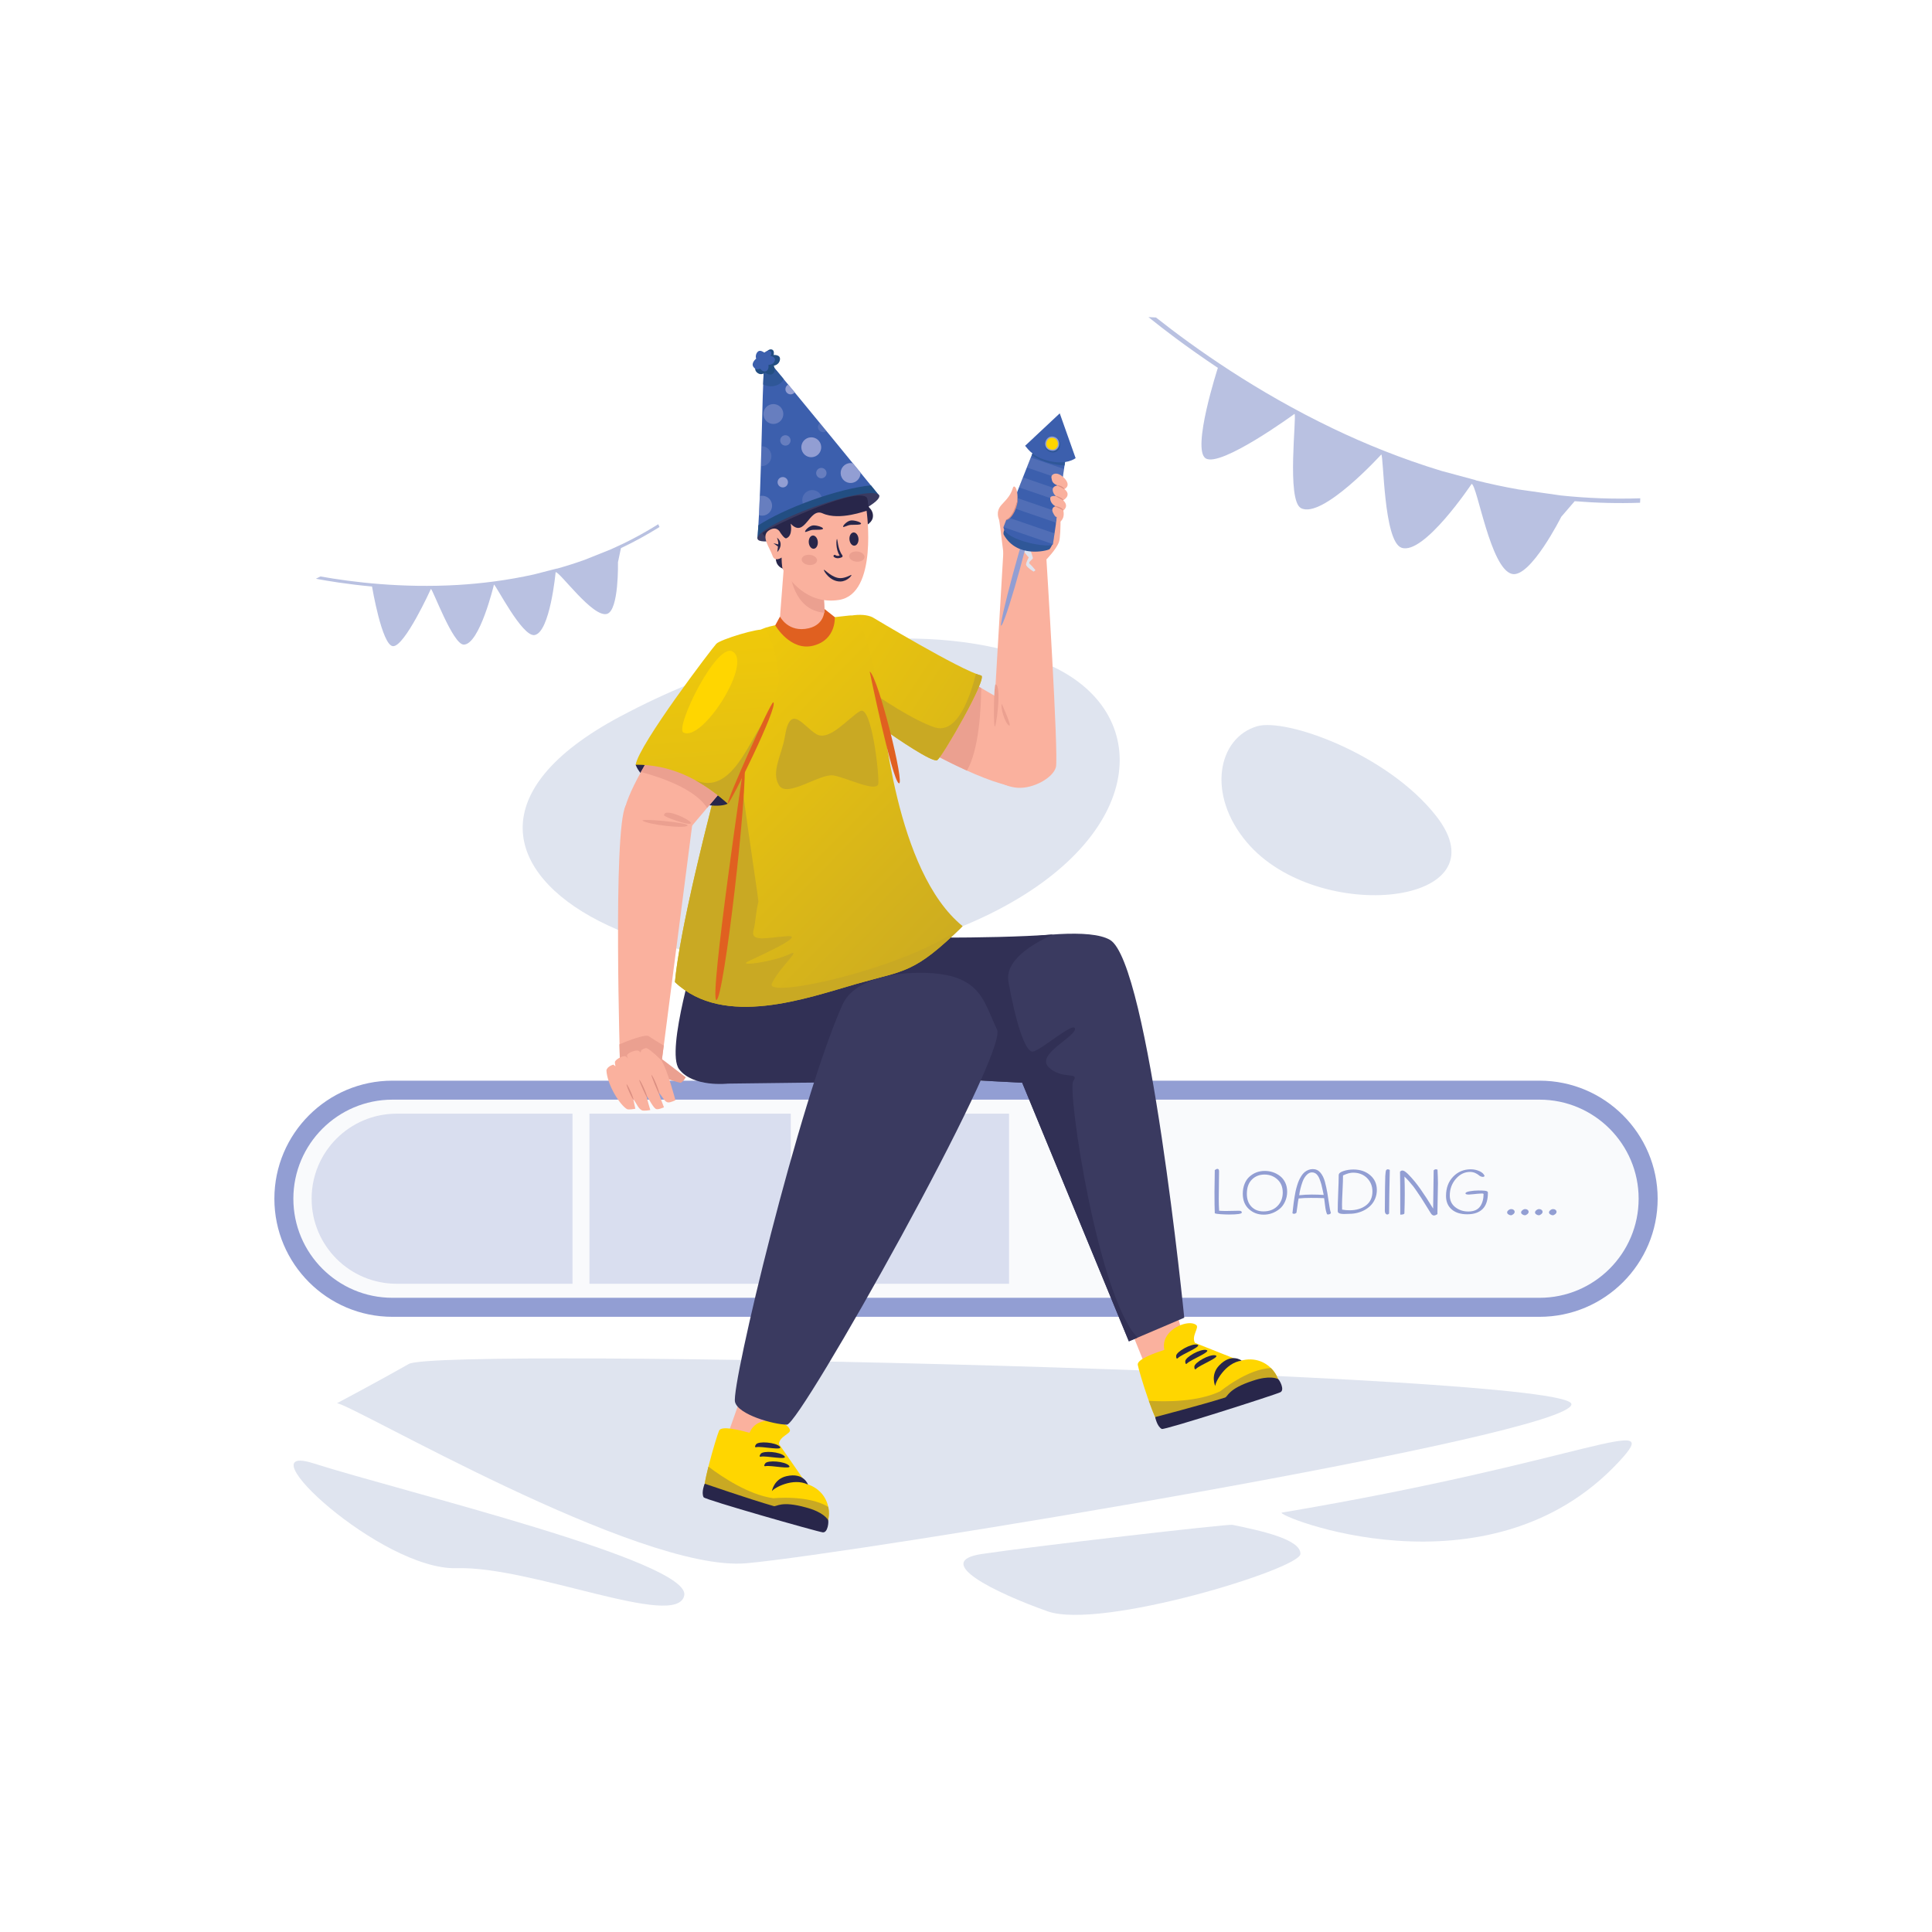 <svg width="57" height="57" viewBox="0 0 57 57" fill="none" xmlns="http://www.w3.org/2000/svg">
<path d="M9.941 41.401C10.341 41.401 18.843 46.401 22.017 46.121C25.192 45.84 46.362 42.35 46.362 41.428C46.362 40.507 12.966 39.727 12.064 40.24C11.161 40.753 9.941 41.401 9.941 41.401Z" fill="#DFE4EF"/>
<path d="M30.928 19.607C28.598 18.588 23.917 18.142 18.289 21.143C10.125 25.496 21.172 30.934 29.217 26.957C33.843 24.67 34.079 20.985 30.928 19.607Z" fill="#DFE4EF"/>
<path d="M42.364 24.065C44.448 26.71 38.876 27.32 36.787 24.852C35.587 23.434 35.932 21.77 37.084 21.428C37.937 21.174 40.929 22.241 42.364 24.065Z" fill="#DFE4EF"/>
<path d="M37.821 44.626C46.827 43.108 49.17 41.614 47.761 43.128C43.89 47.289 37.528 44.676 37.821 44.626Z" fill="#DFE4EF"/>
<path d="M9.248 43.173C11.903 44.018 20.404 46.064 20.187 47.073C19.971 48.082 15.693 46.199 13.472 46.266C11.252 46.333 7.136 42.501 9.248 43.173Z" fill="#DFE4EF"/>
<path d="M36.358 44.987C37.144 45.15 38.386 45.405 38.366 45.848C38.346 46.291 32.471 48.094 30.907 47.539C29.343 46.984 27.489 46.071 28.963 45.848C30.438 45.625 36.224 44.959 36.358 44.987Z" fill="#DFE4EF"/>
<g opacity="0.2">
<path d="M45.422 32.163H11.578C9.809 32.163 8.375 33.597 8.375 35.366C8.375 37.135 9.809 38.569 11.578 38.569H45.422C47.191 38.569 48.625 37.135 48.625 35.366C48.625 33.597 47.191 32.163 45.422 32.163Z" fill="#DFE4EF"/>
</g>
<g opacity="0.5">
<path d="M11.704 32.857H16.89V37.875H11.704C10.318 37.875 9.194 36.752 9.194 35.366C9.194 33.98 10.318 32.857 11.704 32.857Z" fill="#B9C1E1"/>
<path d="M23.33 32.857H17.391V37.875H23.33V32.857Z" fill="#B9C1E1"/>
<path d="M29.77 32.857H23.831V37.875H29.77V32.857Z" fill="#B9C1E1"/>
</g>
<path d="M35.966 34.558L35.957 35.366C35.957 35.491 35.961 35.609 35.968 35.721C36.041 35.726 36.107 35.728 36.166 35.728L36.549 35.721C36.609 35.721 36.638 35.738 36.638 35.772C36.638 35.812 36.511 35.832 36.256 35.832C36.194 35.832 36.114 35.829 36.017 35.823C35.92 35.817 35.861 35.807 35.84 35.794C35.834 35.665 35.831 35.455 35.831 35.163L35.84 34.522C35.872 34.498 35.897 34.485 35.917 34.485C35.95 34.485 35.966 34.51 35.966 34.558Z" fill="#929ED3"/>
<path d="M37.917 34.888C37.956 34.966 37.975 35.057 37.975 35.162C37.975 35.266 37.953 35.364 37.911 35.455C37.868 35.547 37.813 35.619 37.745 35.672C37.605 35.782 37.451 35.836 37.281 35.836C37.112 35.836 36.967 35.781 36.846 35.671C36.726 35.561 36.666 35.411 36.666 35.22C36.666 35.111 36.684 35.013 36.72 34.925C36.756 34.837 36.804 34.767 36.865 34.714C36.991 34.602 37.141 34.546 37.313 34.546C37.483 34.546 37.634 34.596 37.765 34.697C37.828 34.746 37.879 34.809 37.917 34.888ZM36.786 35.224C36.786 35.381 36.831 35.506 36.92 35.599C37.01 35.693 37.128 35.74 37.277 35.74C37.448 35.74 37.586 35.687 37.689 35.582C37.793 35.477 37.845 35.344 37.845 35.183C37.845 35.022 37.793 34.893 37.688 34.797C37.584 34.702 37.457 34.653 37.308 34.653C37.158 34.653 37.034 34.702 36.935 34.8C36.836 34.898 36.786 35.039 36.786 35.224Z" fill="#929ED3"/>
<path d="M39.266 35.79C39.247 35.817 39.219 35.83 39.183 35.83C39.173 35.83 39.163 35.829 39.153 35.826C39.127 35.766 39.107 35.68 39.094 35.569C39.081 35.457 39.072 35.384 39.066 35.349C38.934 35.344 38.801 35.342 38.669 35.342C38.536 35.342 38.418 35.347 38.313 35.358C38.302 35.408 38.29 35.482 38.278 35.581C38.265 35.68 38.255 35.747 38.249 35.781C38.206 35.816 38.166 35.821 38.131 35.795C38.135 35.766 38.14 35.72 38.147 35.657C38.155 35.594 38.161 35.54 38.166 35.495C38.172 35.451 38.18 35.395 38.191 35.327C38.202 35.259 38.213 35.2 38.223 35.151C38.233 35.102 38.248 35.047 38.266 34.985C38.284 34.924 38.303 34.871 38.322 34.828C38.342 34.784 38.366 34.739 38.394 34.694C38.423 34.65 38.453 34.613 38.486 34.585C38.562 34.523 38.644 34.492 38.732 34.492C38.821 34.492 38.895 34.526 38.954 34.594C39.013 34.662 39.057 34.752 39.088 34.862C39.118 34.973 39.142 35.084 39.161 35.196C39.179 35.307 39.197 35.422 39.214 35.538C39.23 35.655 39.248 35.739 39.266 35.79ZM38.928 34.778C38.905 34.719 38.874 34.672 38.838 34.639C38.802 34.606 38.757 34.589 38.703 34.589C38.65 34.589 38.598 34.615 38.548 34.667C38.498 34.719 38.459 34.785 38.43 34.862C38.378 35.007 38.345 35.141 38.331 35.263C38.453 35.25 38.575 35.243 38.698 35.243C38.82 35.243 38.939 35.247 39.053 35.254C39.048 35.236 39.039 35.193 39.026 35.125C39.012 35.057 38.999 34.997 38.985 34.945C38.971 34.894 38.952 34.838 38.928 34.778Z" fill="#929ED3"/>
<path d="M39.808 35.811L39.656 35.816C39.571 35.816 39.516 35.805 39.491 35.782C39.475 35.77 39.467 35.752 39.467 35.731C39.467 35.593 39.472 35.413 39.481 35.19C39.491 34.967 39.496 34.794 39.496 34.67C39.496 34.62 39.542 34.58 39.635 34.55C39.727 34.519 39.826 34.504 39.932 34.504C40.13 34.504 40.294 34.56 40.425 34.672C40.555 34.783 40.621 34.929 40.621 35.107C40.621 35.197 40.605 35.28 40.574 35.357C40.543 35.434 40.502 35.499 40.449 35.555C40.397 35.61 40.336 35.657 40.267 35.696C40.128 35.773 39.975 35.811 39.808 35.811ZM40.491 35.151C40.491 34.994 40.438 34.863 40.332 34.756C40.225 34.65 40.088 34.597 39.919 34.597C39.836 34.597 39.738 34.624 39.623 34.679C39.623 34.777 39.619 34.925 39.609 35.121C39.599 35.317 39.594 35.453 39.594 35.527C39.594 35.602 39.595 35.655 39.596 35.687C39.664 35.7 39.737 35.707 39.815 35.707C40.012 35.707 40.174 35.659 40.301 35.563C40.428 35.467 40.491 35.33 40.491 35.151Z" fill="#929ED3"/>
<path d="M41.003 34.516C40.991 35.066 40.984 35.495 40.983 35.803C40.965 35.822 40.949 35.832 40.935 35.832C40.921 35.832 40.909 35.829 40.899 35.823C40.871 35.805 40.857 35.771 40.857 35.721C40.86 35.137 40.864 34.795 40.87 34.695C40.876 34.595 40.885 34.538 40.897 34.522C40.91 34.506 40.924 34.498 40.941 34.498C40.958 34.498 40.979 34.504 41.003 34.516Z" fill="#929ED3"/>
<path d="M42.282 35.657L42.298 34.527C42.317 34.508 42.338 34.498 42.36 34.498C42.382 34.498 42.399 34.502 42.411 34.509C42.419 34.671 42.424 34.804 42.424 34.908L42.409 35.752C42.409 35.776 42.409 35.799 42.409 35.821C42.368 35.848 42.334 35.861 42.307 35.861L42.285 35.858C42.273 35.852 42.264 35.847 42.257 35.844C42.25 35.841 42.242 35.833 42.231 35.819C42.22 35.805 42.212 35.795 42.209 35.788C42.205 35.782 42.197 35.769 42.184 35.748C42.171 35.728 42.163 35.714 42.158 35.706C42.153 35.698 42.119 35.642 42.055 35.54C41.991 35.437 41.95 35.373 41.934 35.347C41.916 35.322 41.88 35.268 41.825 35.185C41.77 35.103 41.726 35.041 41.695 35.001C41.601 34.882 41.515 34.786 41.436 34.713C41.442 34.872 41.445 35.042 41.445 35.224C41.445 35.405 41.441 35.598 41.434 35.803C41.42 35.825 41.379 35.836 41.312 35.836C41.312 35.149 41.31 34.727 41.305 34.567C41.328 34.545 41.35 34.534 41.372 34.534C41.394 34.534 41.415 34.541 41.436 34.553C41.468 34.572 41.503 34.601 41.542 34.64C41.67 34.769 41.792 34.916 41.907 35.08C42.022 35.243 42.147 35.436 42.282 35.657Z" fill="#929ED3"/>
<path d="M43.338 35.243C43.27 35.243 43.236 35.232 43.236 35.209C43.236 35.182 43.278 35.161 43.362 35.146C43.446 35.131 43.531 35.123 43.617 35.123C43.703 35.123 43.766 35.126 43.805 35.13C43.844 35.135 43.869 35.142 43.88 35.151C43.892 35.159 43.898 35.171 43.898 35.187C43.898 35.406 43.846 35.567 43.741 35.67C43.637 35.773 43.486 35.825 43.29 35.825C43.094 35.825 42.94 35.777 42.829 35.681C42.718 35.585 42.662 35.453 42.662 35.284C42.662 35.05 42.732 34.861 42.872 34.716C43.011 34.571 43.185 34.498 43.393 34.498C43.484 34.498 43.57 34.517 43.652 34.554C43.733 34.592 43.783 34.641 43.801 34.7C43.784 34.715 43.768 34.722 43.752 34.722C43.736 34.722 43.717 34.719 43.695 34.711C43.672 34.704 43.649 34.69 43.626 34.669C43.603 34.649 43.568 34.628 43.521 34.606C43.473 34.585 43.423 34.575 43.371 34.575C43.21 34.575 43.07 34.644 42.951 34.781C42.833 34.919 42.773 35.082 42.773 35.269C42.773 35.417 42.828 35.533 42.937 35.617C43.045 35.701 43.173 35.743 43.318 35.743C43.485 35.743 43.603 35.691 43.672 35.588C43.737 35.493 43.77 35.372 43.77 35.225C43.761 35.217 43.748 35.212 43.732 35.212C43.716 35.212 43.697 35.213 43.676 35.214C43.62 35.217 43.555 35.222 43.482 35.231C43.409 35.239 43.361 35.243 43.338 35.243Z" fill="#929ED3"/>
<path d="M44.575 35.854C44.553 35.854 44.529 35.846 44.503 35.829C44.478 35.813 44.465 35.793 44.465 35.77C44.465 35.747 44.478 35.725 44.505 35.704C44.532 35.682 44.559 35.672 44.587 35.672C44.615 35.672 44.639 35.68 44.658 35.696C44.677 35.711 44.687 35.731 44.687 35.755C44.687 35.778 44.674 35.801 44.648 35.822C44.622 35.843 44.598 35.854 44.575 35.854Z" fill="#929ED3"/>
<path d="M44.987 35.854C44.965 35.854 44.941 35.846 44.915 35.829C44.89 35.813 44.877 35.793 44.877 35.77C44.877 35.747 44.89 35.725 44.917 35.704C44.944 35.682 44.971 35.672 44.999 35.672C45.027 35.672 45.051 35.68 45.07 35.696C45.09 35.711 45.099 35.731 45.099 35.755C45.099 35.778 45.086 35.801 45.06 35.822C45.034 35.843 45.01 35.854 44.987 35.854Z" fill="#929ED3"/>
<path d="M45.398 35.854C45.376 35.854 45.352 35.846 45.326 35.829C45.301 35.813 45.288 35.793 45.288 35.77C45.288 35.747 45.301 35.725 45.328 35.704C45.355 35.682 45.382 35.672 45.41 35.672C45.438 35.672 45.462 35.68 45.481 35.696C45.501 35.711 45.511 35.731 45.511 35.755C45.511 35.778 45.497 35.801 45.471 35.822C45.445 35.843 45.421 35.854 45.398 35.854Z" fill="#929ED3"/>
<path d="M45.81 35.854C45.788 35.854 45.764 35.846 45.739 35.829C45.713 35.813 45.7 35.793 45.7 35.77C45.7 35.747 45.714 35.725 45.74 35.704C45.767 35.682 45.794 35.672 45.822 35.672C45.85 35.672 45.874 35.68 45.893 35.696C45.913 35.711 45.923 35.731 45.923 35.755C45.923 35.778 45.91 35.801 45.883 35.822C45.857 35.843 45.833 35.854 45.81 35.854Z" fill="#929ED3"/>
<path d="M45.422 38.85H11.578C9.657 38.85 8.095 37.287 8.095 35.366C8.095 33.446 9.657 31.883 11.578 31.883H45.422C47.343 31.883 48.906 33.446 48.906 35.366C48.906 37.287 47.343 38.85 45.422 38.85ZM11.578 32.443C9.966 32.443 8.655 33.755 8.655 35.366C8.655 36.978 9.966 38.289 11.578 38.289H45.422C47.034 38.289 48.345 36.978 48.345 35.366C48.345 33.755 47.034 32.443 45.422 32.443H11.578Z" fill="#929ED3"/>
<path d="M27.947 19.723L30.411 21.142C30.411 21.142 30.597 22.807 30.358 23.111C29.977 23.594 27.483 22.215 27.483 22.215L27.947 19.723Z" fill="#FAB19E"/>
<path d="M28.949 20.3C28.944 20.91 28.884 22.122 28.527 22.736C27.959 22.477 27.482 22.215 27.482 22.215L27.946 19.722L28.949 20.3Z" fill="#EBA090"/>
<path d="M19.321 31.087L20.232 31.782C20.232 31.782 20.135 31.956 20.066 31.944C19.996 31.932 19.558 31.793 19.558 31.793C19.558 31.793 19.19 31.857 19.064 31.36C18.939 30.864 19.321 31.087 19.321 31.087Z" fill="#EBA090"/>
<path d="M25.741 18.211C25.741 18.211 28.351 19.782 28.947 19.93C29.155 19.981 27.788 22.352 27.649 22.427C27.51 22.503 26.453 21.785 26.063 21.505C25.672 21.224 25.418 20.246 25.356 20C25.312 19.826 24.925 18.5 25.091 18.165C25.369 18.117 25.593 18.14 25.741 18.211Z" fill="url(#paint0_linear_4248_25572)"/>
<path d="M27.649 22.427C27.509 22.503 26.453 21.786 26.063 21.505C25.745 21.277 25.519 20.59 25.409 20.207C26.016 20.633 26.966 21.258 27.574 21.458C28.249 21.678 28.632 20.534 28.793 19.879C28.854 19.902 28.905 19.919 28.946 19.93C29.155 19.982 27.787 22.352 27.649 22.427Z" fill="#C9A923"/>
<path d="M20.585 27.914C20.585 27.914 19.624 30.999 20.035 31.543C20.445 32.087 21.471 31.97 21.471 31.97L28.526 31.883C28.526 31.883 29.522 30.599 29.206 29.704C28.89 28.808 27.267 26.481 27.267 26.481L20.585 27.914Z" fill="#313055"/>
<path d="M33.111 38.6C33.156 38.697 33.742 40.214 33.936 40.622C34.182 40.742 35.064 40.286 35.052 40.037C35.039 39.788 34.498 38.001 34.498 38.001L33.111 38.6Z" fill="#FAB19E"/>
<path d="M34.243 42.051C34.4 42.069 37.353 41.089 37.645 40.998C37.937 40.907 37.499 39.89 36.589 40.149L35.255 39.619C35.142 39.422 35.384 39.173 35.297 39.096C35.14 38.958 34.694 39.075 34.47 39.352C34.366 39.481 34.312 39.635 34.352 39.825C34.066 39.92 33.537 40.104 33.568 40.269C33.61 40.498 34.085 42.033 34.243 42.051Z" fill="#FFD600"/>
<path d="M37.645 40.998C37.352 41.088 34.4 42.069 34.243 42.052C34.17 42.042 34.028 41.708 33.893 41.328C34.391 41.359 35.339 41.365 36.006 41.045C36.006 41.045 36.811 40.381 37.497 40.363C37.745 40.609 37.809 40.947 37.645 40.998Z" fill="#C9A923"/>
<path d="M35.855 40.896C35.846 40.786 36.148 40.203 36.633 40.143C36.633 40.143 36.333 39.904 35.969 40.286C35.7 40.567 35.855 40.896 35.855 40.896Z" fill="#28264A"/>
<path d="M35.291 40.383C35.396 40.271 36.03 40.03 35.86 39.987C35.689 39.944 35.238 40.197 35.237 40.321C35.236 40.444 35.291 40.383 35.291 40.383Z" fill="#28264A"/>
<path d="M35.022 40.225C35.128 40.113 35.762 39.872 35.591 39.829C35.42 39.786 34.97 40.038 34.969 40.162C34.968 40.286 35.022 40.225 35.022 40.225Z" fill="#28264A"/>
<path d="M34.753 40.067C34.859 39.955 35.493 39.714 35.323 39.671C35.152 39.628 34.701 39.88 34.7 40.004C34.699 40.128 34.753 40.067 34.753 40.067Z" fill="#28264A"/>
<path d="M34.082 41.808C34.081 41.806 35.412 41.463 36.144 41.232C36.226 41.206 36.227 40.975 36.958 40.738C37.461 40.566 37.683 40.674 37.706 40.686C37.75 40.709 37.912 41.006 37.776 41.075C37.64 41.145 34.349 42.198 34.276 42.159C34.131 42.081 34.082 41.808 34.082 41.808Z" fill="#28264A"/>
<path d="M26.245 28.443C26.245 28.443 31.596 27.063 32.746 27.728C33.896 28.394 34.939 38.877 34.939 38.877L33.306 39.573L30.158 31.944L27.405 31.802C27.405 31.802 23.761 30.033 26.245 28.443Z" fill="#3A3A60"/>
<path d="M33.561 39.464L33.304 39.574L30.158 31.943L27.405 31.802C27.405 31.802 22.482 30.265 26.133 27.649C26.133 27.649 29.081 27.713 31.066 27.571C30.359 27.891 29.648 28.373 29.752 28.965C29.951 30.082 30.24 31.071 30.48 31.025C30.721 30.978 31.715 30.108 31.715 30.356C31.715 30.605 30.547 31.111 30.944 31.491C31.342 31.87 31.863 31.599 31.664 31.897C31.483 32.171 32.39 38.26 33.561 39.464Z" fill="#313055"/>
<path d="M22.423 18.597C21.714 20.974 20.114 26.766 19.912 28.975C21.362 30.346 23.827 29.437 25.271 29.027C26.716 28.616 26.958 28.735 28.401 27.325C26.407 25.703 26.08 21.159 25.95 20.53C25.819 19.9 25.504 18.101 25.055 18.16C24.605 18.218 22.665 18.382 22.423 18.597Z" fill="url(#paint1_linear_4248_25572)"/>
<path d="M22.773 29.018C22.991 28.539 23.709 27.945 23.271 28.159C22.837 28.371 21.726 28.53 22.073 28.363C22.419 28.195 23.819 27.574 23.21 27.621C22.598 27.667 22.126 27.804 22.234 27.431C22.291 27.236 22.302 26.863 22.377 26.605C22.366 26.406 21.726 22.363 21.823 22.215L21.688 21.889C21.633 21.842 21.58 21.798 21.529 21.754C20.823 24.359 20.05 27.484 19.913 28.974C21.364 30.345 23.828 29.438 25.272 29.027C26.716 28.616 26.958 28.735 28.402 27.326C26.86 28.54 22.549 29.497 22.773 29.018Z" fill="#C9A923"/>
<path d="M21.961 22.447C21.961 22.447 20.919 29.476 21.135 29.504C21.351 29.533 22.082 23.205 21.961 22.447Z" fill="#E06020"/>
<path d="M25.659 19.811C25.656 19.81 26.319 23.005 26.517 23.109C26.714 23.212 25.913 19.978 25.659 19.811Z" fill="#E06020"/>
<path d="M22.558 10.512C22.462 11.944 22.483 13.998 22.349 15.885C22.349 15.885 24.117 15.569 25.94 14.622C25.94 14.622 23.474 11.593 22.558 10.512Z" fill="#3C5FAD"/>
<path d="M23.122 11.186C23.088 11.256 23.026 11.327 22.91 11.368C22.754 11.426 22.61 11.386 22.515 11.343C22.526 11.048 22.539 10.768 22.557 10.512C22.706 10.686 22.901 10.92 23.122 11.186Z" fill="#2F5798"/>
<path d="M22.573 10.989C22.573 10.989 22.708 11.102 22.804 11.023C22.899 10.945 22.829 10.789 22.829 10.789C22.829 10.789 22.988 10.769 23.011 10.612C23.034 10.454 22.824 10.473 22.824 10.473C22.824 10.473 22.86 10.348 22.78 10.314C22.7 10.281 22.617 10.364 22.583 10.416C22.583 10.416 22.443 10.346 22.373 10.411C22.303 10.476 22.301 10.617 22.356 10.683C22.356 10.683 22.203 10.875 22.331 10.988C22.459 11.102 22.573 10.989 22.573 10.989Z" fill="#224E82"/>
<path d="M22.424 10.875C22.424 10.875 22.511 10.995 22.604 10.95C22.697 10.905 22.672 10.763 22.672 10.763C22.672 10.763 22.805 10.779 22.855 10.654C22.906 10.53 22.733 10.502 22.733 10.502C22.733 10.502 22.787 10.408 22.729 10.364C22.67 10.32 22.586 10.371 22.549 10.407C22.549 10.407 22.449 10.321 22.38 10.36C22.31 10.399 22.279 10.514 22.311 10.58C22.311 10.58 22.148 10.706 22.228 10.825C22.309 10.944 22.424 10.875 22.424 10.875Z" fill="#3C5FAD"/>
<path d="M23.445 11.576C23.432 11.595 23.414 11.608 23.392 11.619C23.317 11.657 23.226 11.624 23.188 11.549C23.152 11.475 23.181 11.386 23.255 11.348C23.317 11.422 23.381 11.498 23.445 11.576Z" fill="#929ED3"/>
<path opacity="0.5" d="M23.081 12.086C23.01 11.94 22.834 11.88 22.688 11.951C22.543 12.022 22.482 12.198 22.553 12.343C22.624 12.489 22.8 12.55 22.946 12.478C23.092 12.407 23.152 12.232 23.081 12.086Z" fill="#929ED3"/>
<path opacity="0.5" d="M23.105 12.856C23.029 12.893 22.997 12.985 23.034 13.061C23.071 13.137 23.163 13.169 23.239 13.132C23.315 13.094 23.346 13.003 23.309 12.927C23.272 12.851 23.18 12.819 23.105 12.856Z" fill="#929ED3"/>
<path opacity="0.25" d="M22.613 13.713C22.561 13.744 22.503 13.755 22.447 13.751C22.454 13.555 22.459 13.359 22.464 13.167C22.567 13.165 22.667 13.216 22.722 13.312C22.801 13.453 22.753 13.633 22.613 13.713Z" fill="#929ED3"/>
<path d="M23.027 14.09C22.951 14.127 22.92 14.219 22.957 14.294C22.994 14.37 23.086 14.402 23.162 14.365C23.238 14.328 23.269 14.236 23.232 14.16C23.195 14.084 23.103 14.053 23.027 14.09Z" fill="#929ED3"/>
<path opacity="0.5" d="M22.614 15.184C22.542 15.219 22.463 15.223 22.392 15.197C22.401 15.01 22.409 14.822 22.418 14.635C22.548 14.604 22.688 14.665 22.749 14.791C22.82 14.937 22.759 15.112 22.614 15.184Z" fill="#929ED3"/>
<path opacity="0.25" d="M24.381 12.715C24.37 12.725 24.357 12.732 24.343 12.739C24.266 12.771 24.175 12.733 24.144 12.655C24.118 12.591 24.138 12.52 24.188 12.479C24.253 12.559 24.317 12.637 24.381 12.715Z" fill="#929ED3"/>
<path d="M24.199 13.067C24.128 12.921 23.952 12.861 23.806 12.932C23.661 13.003 23.6 13.179 23.672 13.325C23.743 13.471 23.918 13.531 24.064 13.46C24.21 13.389 24.27 13.213 24.199 13.067Z" fill="#929ED3"/>
<path opacity="0.5" d="M24.165 13.82C24.089 13.857 24.058 13.949 24.095 14.025C24.132 14.101 24.223 14.133 24.299 14.095C24.375 14.058 24.407 13.967 24.37 13.891C24.333 13.815 24.241 13.783 24.165 13.82Z" fill="#929ED3"/>
<path opacity="0.25" d="M24.226 14.624C24.155 14.478 23.98 14.418 23.834 14.489C23.688 14.56 23.628 14.736 23.699 14.882C23.77 15.027 23.946 15.088 24.091 15.017C24.237 14.945 24.298 14.77 24.226 14.624Z" fill="#929ED3"/>
<path d="M25.387 13.943L25.387 13.944C25.393 14.057 25.331 14.166 25.224 14.22C25.079 14.291 24.902 14.231 24.832 14.084C24.76 13.938 24.821 13.763 24.967 13.691C25.031 13.66 25.1 13.655 25.164 13.67L25.165 13.671C25.242 13.767 25.318 13.859 25.387 13.943Z" fill="#929ED3"/>
<path d="M25.939 14.622C24.117 15.569 22.349 15.886 22.349 15.886C22.356 15.758 22.367 15.63 22.373 15.499C22.753 15.254 23.315 14.985 23.962 14.753C24.625 14.516 25.241 14.366 25.693 14.318C25.847 14.508 25.939 14.622 25.939 14.622Z" fill="#224E82"/>
<path d="M25.94 14.623C25.99 14.797 25.236 15.22 24.256 15.571C23.276 15.922 22.424 16.073 22.352 15.906C22.28 15.738 23.032 15.309 24.034 14.951C25.035 14.592 25.889 14.446 25.94 14.623Z" fill="#3A3A60"/>
<path d="M25.722 15.348C25.647 15.48 25.466 15.532 25.407 15.673C25.36 15.782 25.404 15.905 25.412 16.022C25.422 16.195 25.354 16.37 25.23 16.491L25.266 16.443C25.053 16.669 24.79 16.846 24.498 16.956C24.354 17.011 24.201 17.049 24.047 17.036C23.826 17.017 23.629 16.898 23.414 16.85C23.25 16.814 23.056 16.808 22.954 16.675C22.822 16.504 22.934 16.241 22.829 16.052C22.756 15.919 22.559 15.87 22.495 15.732C22.471 15.677 25.122 14.382 25.55 14.658C25.631 14.709 25.585 14.922 25.656 14.986C25.753 15.077 25.788 15.234 25.722 15.348Z" fill="#28264A"/>
<path d="M22.999 18.37L23.165 16.224L24.275 17.102L24.332 18.069C24.524 18.075 24.582 18.64 23.959 18.788C23.064 19 22.912 18.396 22.999 18.37Z" fill="#FAB19E"/>
<path d="M24.325 17.967L24.628 18.207C24.628 18.207 24.679 18.871 23.999 19.048C23.318 19.225 22.872 18.448 22.872 18.448L23.012 18.191C23.012 18.191 23.255 18.678 23.863 18.535C24.356 18.418 24.325 17.967 24.325 17.967Z" fill="#E06020"/>
<path d="M24.331 18.079L24.274 17.103L23.677 16.631L23.307 16.868C23.307 16.868 23.391 18.012 24.331 18.079Z" fill="#EBA090"/>
<path d="M22.788 16.387C22.855 16.598 23.06 16.449 23.06 16.449C23.06 16.449 23.06 16.74 23.099 16.802C23.276 17.085 23.799 17.849 24.753 17.7C25.916 17.52 25.567 15.069 25.567 15.069C25.566 15.061 24.774 15.373 24.268 15.145C23.866 14.963 23.756 15.905 23.328 15.45C23.328 15.45 23.402 15.808 23.198 15.881C23.142 15.901 23.024 15.717 23.024 15.717C23.015 15.698 22.915 15.497 22.68 15.652C22.434 15.816 22.72 16.176 22.788 16.387Z" fill="#FAB19E"/>
<path d="M22.923 15.861C22.923 15.861 22.977 15.998 22.959 16.062L22.817 16.026L22.953 16.125L22.932 16.289C22.932 16.289 23.161 16.05 22.923 15.861Z" fill="#28264A"/>
<path d="M23.652 16.498C23.644 16.58 23.739 16.657 23.865 16.668C23.99 16.68 24.098 16.622 24.105 16.539C24.113 16.457 24.017 16.38 23.892 16.369C23.767 16.357 23.659 16.415 23.652 16.498Z" fill="#EBA090"/>
<path d="M25.052 16.4C25.044 16.483 25.14 16.559 25.265 16.571C25.39 16.582 25.498 16.524 25.506 16.442C25.513 16.359 25.418 16.282 25.293 16.271C25.167 16.259 25.06 16.317 25.052 16.4Z" fill="#EBA090"/>
<path d="M25.061 15.914C25.07 16.022 25.136 16.105 25.209 16.099C25.283 16.093 25.336 16.002 25.328 15.894C25.32 15.787 25.254 15.704 25.18 15.709C25.106 15.715 25.053 15.807 25.061 15.914Z" fill="#28264A"/>
<path d="M23.861 16.005C23.869 16.113 23.936 16.195 24.009 16.19C24.083 16.184 24.136 16.093 24.128 15.985C24.12 15.877 24.053 15.794 23.98 15.8C23.906 15.806 23.853 15.897 23.861 16.005Z" fill="#28264A"/>
<path d="M24.598 16.383C24.61 16.368 24.632 16.365 24.647 16.377C24.686 16.408 24.739 16.401 24.773 16.391C24.644 16.194 24.675 15.901 24.694 15.902C24.713 15.903 24.713 16.201 24.851 16.382C24.856 16.388 24.858 16.395 24.858 16.402C24.86 16.417 24.854 16.431 24.84 16.439C24.837 16.44 24.789 16.465 24.73 16.469C24.69 16.471 24.644 16.463 24.604 16.432C24.589 16.42 24.586 16.398 24.598 16.383Z" fill="#28264A"/>
<path d="M25.404 15.448C25.406 15.491 25.215 15.48 25.107 15.485C24.999 15.489 24.876 15.579 24.874 15.536C24.872 15.493 25.009 15.358 25.117 15.354C25.225 15.349 25.402 15.405 25.404 15.448Z" fill="#28264A"/>
<path d="M24.282 15.595C24.284 15.638 24.093 15.628 23.985 15.632C23.877 15.637 23.754 15.726 23.752 15.683C23.75 15.64 23.887 15.506 23.995 15.501C24.103 15.497 24.28 15.552 24.282 15.595Z" fill="#28264A"/>
<path d="M25.118 16.962C25.138 16.981 24.994 17.151 24.798 17.156C24.485 17.165 24.289 16.831 24.309 16.812C24.329 16.794 24.553 17.061 24.8 17.057C24.953 17.055 25.111 16.955 25.118 16.962Z" fill="#28264A"/>
<path d="M18.754 22.562C18.754 22.562 18.898 23.102 20.019 23.519C21.139 23.936 21.474 23.709 21.474 23.709C21.474 23.709 21.58 23.113 20.658 22.547C19.737 21.98 18.754 22.562 18.754 22.562Z" fill="#28264A"/>
<path d="M21.656 22.897L19.419 21.925C19.419 21.925 18.369 23.532 18.416 24.064C18.442 24.367 19.119 24.672 19.307 24.759C19.495 24.846 19.944 24.922 19.944 24.922L21.656 22.897Z" fill="#FAB19E"/>
<path d="M21.655 22.897L20.862 23.836C20.498 23.266 19.469 22.924 18.908 22.776C19.162 22.317 19.418 21.926 19.418 21.926L21.655 22.897Z" fill="#EBA090"/>
<path d="M18.754 22.562C19.752 22.555 20.621 22.953 21.474 23.709C22.068 22.657 22.839 20.615 22.968 20.182C23.042 19.934 22.776 18.685 22.557 18.582C22.409 18.512 21.254 18.866 21.134 18.993C21.014 19.119 18.854 21.956 18.754 22.562Z" fill="url(#paint2_linear_4248_25572)"/>
<path d="M22.589 21.219C22.282 22.014 21.845 23.054 21.474 23.709C21.156 23.427 20.838 23.197 20.509 23.016C21.609 23.498 22.119 21.771 22.589 21.219Z" fill="#C9A923"/>
<path d="M20.162 21.61C19.907 21.476 21.122 18.974 21.604 19.217C22.227 19.532 20.722 21.907 20.162 21.61Z" fill="#FFD600"/>
<path d="M21.473 23.709C21.545 23.72 22.976 20.818 22.815 20.721C22.745 20.679 21.402 23.699 21.473 23.709Z" fill="#E06020"/>
<path d="M23.157 21.727C23.07 22.265 22.742 22.767 22.981 23.165C23.219 23.562 24.191 22.804 24.601 22.88C25.011 22.956 25.889 23.404 25.914 23.11C25.939 22.817 25.711 20.793 25.378 20.979C25.045 21.165 24.473 21.884 24.088 21.661C23.703 21.438 23.318 20.724 23.157 21.727Z" fill="#C9A923"/>
<path d="M20.42 24.358L19.519 31.346L18.296 31.49C18.296 31.49 18.077 24.5 18.459 23.771C18.777 23.164 20.217 23.663 20.42 24.358Z" fill="#FAB19E"/>
<path d="M19.592 24.055C19.592 23.799 20.479 24.238 20.378 24.296C20.278 24.354 19.592 24.097 19.592 24.055Z" fill="#EBA090"/>
<path d="M18.963 24.217C18.824 24.134 20.393 24.271 20.282 24.362C20.17 24.453 19.149 24.329 18.963 24.217Z" fill="#EBA090"/>
<path d="M19.582 30.848L19.517 31.345L18.294 31.491C18.294 31.491 18.285 31.233 18.274 30.811C18.526 30.703 19.049 30.502 19.144 30.572C19.22 30.628 19.427 30.756 19.582 30.848Z" fill="#EBA090"/>
<path d="M18.501 31.128C18.49 31.151 18.524 31.227 18.524 31.227C18.524 31.227 18.47 31.163 18.444 31.16C18.361 31.15 18.188 31.242 18.147 31.315C18.13 31.347 18.159 31.459 18.159 31.459L18.096 31.41C18.096 31.41 17.915 31.456 17.891 31.581C17.921 32.033 18.303 32.612 18.497 32.721C18.549 32.751 18.744 32.711 18.744 32.711C18.744 32.711 18.687 32.443 18.683 32.424C18.8 32.587 18.821 32.689 18.93 32.754C18.987 32.788 19.186 32.749 19.186 32.749C19.186 32.749 19.085 32.422 19.071 32.315C19.155 32.438 19.275 32.687 19.358 32.72C19.419 32.746 19.589 32.669 19.589 32.669C19.589 32.669 19.471 32.365 19.425 32.219C19.571 32.386 19.609 32.517 19.716 32.525C19.782 32.531 19.927 32.46 19.927 32.46C19.927 32.46 19.693 31.559 19.515 31.29C19.484 31.243 19.179 30.961 19.088 30.928C19.031 30.906 18.921 30.983 18.921 30.983L18.901 31.051C18.901 31.051 18.84 30.995 18.814 30.993C18.729 30.986 18.54 31.052 18.501 31.128Z" fill="#FAB19E"/>
<path d="M19.22 31.715C19.231 31.709 19.299 31.829 19.362 31.986C19.425 32.142 19.464 32.274 19.453 32.278C19.442 32.282 19.386 32.158 19.322 32.002C19.26 31.846 19.21 31.72 19.22 31.715Z" fill="#DB8F82"/>
<path d="M18.862 31.86C18.872 31.854 18.937 31.964 19 32.107C19.064 32.25 19.103 32.371 19.092 32.376C19.082 32.38 19.025 32.267 18.962 32.124C18.899 31.982 18.851 31.865 18.862 31.86Z" fill="#DB8F82"/>
<path d="M18.488 31.991C18.499 31.987 18.552 32.082 18.607 32.205C18.661 32.328 18.697 32.432 18.686 32.437C18.675 32.441 18.622 32.346 18.568 32.223C18.513 32.1 18.477 31.996 18.488 31.991Z" fill="#DB8F82"/>
<path d="M22.09 40.584C22.06 40.686 21.495 42.211 21.371 42.645C21.476 42.898 22.44 43.14 22.595 42.945C22.75 42.75 23.526 41.051 23.526 41.051L22.09 40.584Z" fill="#FAB19E"/>
<path d="M20.792 44.066C20.913 44.169 23.915 44.986 24.208 45.072C24.502 45.158 24.7 44.069 23.799 43.781L22.981 42.601C22.996 42.375 23.335 42.3 23.305 42.188C23.251 41.987 22.814 41.837 22.475 41.944C22.317 41.994 22.186 42.093 22.115 42.272C21.823 42.193 21.281 42.054 21.215 42.209C21.125 42.422 20.671 43.964 20.792 44.066Z" fill="#FFD600"/>
<path d="M24.208 45.072C23.914 44.984 20.913 44.167 20.792 44.066C20.736 44.018 20.802 43.661 20.9 43.27C21.299 43.572 22.085 44.101 22.817 44.203C22.817 44.203 23.856 44.096 24.437 44.461C24.507 44.803 24.373 45.119 24.208 45.072Z" fill="#C9A923"/>
<path d="M22.773 43.996C22.827 43.9 23.401 43.582 23.838 43.8C23.838 43.8 23.721 43.435 23.206 43.551C22.827 43.637 22.773 43.996 22.773 43.996Z" fill="#28264A"/>
<path d="M22.586 43.256C22.736 43.222 23.398 43.372 23.279 43.241C23.161 43.111 22.646 43.072 22.576 43.175C22.507 43.277 22.586 43.256 22.586 43.256Z" fill="#28264A"/>
<path d="M22.45 42.976C22.6 42.941 23.262 43.091 23.143 42.961C23.025 42.831 22.51 42.791 22.441 42.894C22.371 42.997 22.45 42.976 22.45 42.976Z" fill="#28264A"/>
<path d="M22.314 42.696C22.465 42.661 23.126 42.811 23.008 42.681C22.889 42.551 22.374 42.511 22.305 42.614C22.235 42.717 22.314 42.696 22.314 42.696Z" fill="#28264A"/>
<path d="M20.792 43.774C20.792 43.772 22.09 44.223 22.828 44.435C22.91 44.459 23.039 44.268 23.779 44.475C24.293 44.61 24.419 44.823 24.431 44.846C24.455 44.889 24.426 45.226 24.274 45.209C24.122 45.192 20.799 44.247 20.759 44.174C20.681 44.029 20.792 43.774 20.792 43.774Z" fill="#28264A"/>
<path d="M24.858 29.636C23.578 32.496 21.567 40.876 21.685 41.361C21.776 41.735 22.828 42.031 23.218 42.031C23.608 42.031 29.759 31.091 29.416 30.376C29.072 29.661 28.982 29.04 28.043 28.795C27.246 28.587 25.297 28.655 24.858 29.636Z" fill="#3A3A60"/>
<path d="M30.868 16.417C30.868 16.417 31.238 22.315 31.153 22.633C31.068 22.951 30.487 23.27 30.03 23.242C29.574 23.215 29.214 22.896 29.214 22.896L29.607 16.202L30.868 16.417Z" fill="#FAB19E"/>
<path d="M31.277 14.673C31.277 14.673 31.323 15.772 31.241 15.995C31.158 16.218 30.868 16.509 30.868 16.509L30.821 16.926C30.821 16.926 29.693 16.789 29.668 16.758C29.642 16.727 29.503 15.417 29.474 15.329C29.445 15.24 31.089 13.973 31.193 14.222" fill="#FAB19E"/>
<path d="M30.325 16.001C30.325 16.001 30.463 16.406 30.473 16.457C30.482 16.509 30.313 16.577 30.381 16.637C30.449 16.698 30.526 16.795 30.543 16.813C30.56 16.831 30.495 16.864 30.495 16.864C30.495 16.864 30.265 16.726 30.272 16.652C30.278 16.577 30.351 16.444 30.351 16.444C30.351 16.444 30.127 16.22 30.166 16.121C30.204 16.023 30.195 15.916 30.325 16.001Z" fill="#DFE4EF"/>
<path d="M30.416 15.294C30.315 15.22 29.386 18.695 29.551 18.448C29.737 18.169 30.51 15.364 30.416 15.294Z" fill="#929ED3"/>
<path d="M31.052 16.05C31.052 16.05 31.002 16.17 30.957 16.208C30.878 16.249 30.01 16.475 29.615 15.778C29.586 15.727 29.636 15.6 29.662 15.583L31.052 16.05Z" fill="#2F5798"/>
<path d="M31.498 13.113C31.485 13.2 31.46 13.376 31.447 13.461C31.322 14.314 31.19 15.201 31.065 16.054C31.017 16.189 29.645 15.964 29.605 15.553C29.905 14.793 30.362 13.596 30.655 12.905C30.719 12.921 31.461 13.104 31.498 13.113Z" fill="#3C5FAD"/>
<path d="M31.394 13.088L31.47 13.303L31.447 13.461C31.447 13.461 31.447 13.461 31.447 13.462C31.447 13.462 31.447 13.462 31.447 13.463L31.407 13.734C30.825 13.697 30.433 13.446 30.444 13.421C30.561 13.125 30.645 12.92 30.656 12.905L31.394 13.088Z" fill="#2F5798"/>
<path opacity="0.25" d="M31.345 14.154L30.296 13.793C30.337 13.69 30.376 13.591 30.412 13.5L31.392 13.837L31.345 14.154Z" fill="#929ED3"/>
<path d="M30.242 13.154C30.274 13.159 30.401 13.447 30.875 13.582C31.457 13.747 31.734 13.516 31.734 13.516L31.266 12.195L30.242 13.154Z" fill="#3C5FAD"/>
<path opacity="0.25" d="M31.251 14.787L30.064 14.379C30.103 14.28 30.142 14.182 30.18 14.085L31.298 14.47L31.251 14.787Z" fill="#929ED3"/>
<path opacity="0.25" d="M31.158 15.421L29.834 14.965C29.871 14.871 29.91 14.772 29.95 14.672L31.205 15.104L31.158 15.421Z" fill="#929ED3"/>
<path opacity="0.25" d="M31.065 16.054L29.605 15.552C29.637 15.47 29.675 15.371 29.719 15.259L31.112 15.737L31.065 16.054Z" fill="#929ED3"/>
<path d="M31.274 13.183C31.254 13.276 31.162 13.383 31.003 13.342C30.844 13.3 30.806 13.171 30.826 13.077C30.847 12.982 30.935 12.858 31.1 12.893C31.265 12.928 31.295 13.09 31.274 13.183Z" fill="#2F5798"/>
<path d="M31.244 13.147C31.225 13.232 31.143 13.33 30.998 13.294C30.853 13.258 30.819 13.137 30.838 13.052C30.856 12.967 30.934 12.851 31.086 12.883C31.237 12.916 31.263 13.061 31.244 13.147Z" fill="#929ED3"/>
<path d="M31.208 13.138C31.192 13.209 31.126 13.289 31.005 13.26C30.883 13.231 30.857 13.13 30.872 13.06C30.888 12.989 30.952 12.894 31.077 12.921C31.202 12.947 31.224 13.067 31.208 13.138Z" fill="#FFD600"/>
<path d="M31.404 14.429C31.404 14.429 31.619 14.334 31.399 14.106C31.18 13.878 31.002 13.992 31.02 14.093C31.038 14.194 31.043 14.26 31.204 14.323C31.204 14.323 31.054 14.335 31.057 14.451C31.061 14.567 31.153 14.636 31.153 14.636C31.153 14.636 31.017 14.618 30.992 14.672C30.966 14.725 31.006 14.87 31.141 14.937C31.141 14.937 30.989 14.966 31.069 15.131C31.149 15.295 31.18 15.245 31.18 15.245L31.16 15.457C31.16 15.457 31.444 15.391 31.371 15.06C31.371 15.06 31.554 14.938 31.367 14.76C31.367 14.76 31.634 14.617 31.404 14.429Z" fill="#FAB19E"/>
<path d="M31.4 14.43C31.393 14.437 31.353 14.404 31.297 14.376C31.242 14.347 31.193 14.334 31.193 14.325C31.194 14.316 31.252 14.315 31.312 14.347C31.374 14.378 31.407 14.424 31.4 14.43Z" fill="#DB8F82"/>
<path d="M31.374 14.761C31.37 14.764 31.358 14.757 31.338 14.745C31.319 14.734 31.292 14.72 31.261 14.704C31.2 14.672 31.149 14.645 31.152 14.636C31.156 14.628 31.213 14.641 31.277 14.674C31.308 14.691 31.336 14.71 31.353 14.727C31.37 14.744 31.377 14.758 31.374 14.761Z" fill="#DB8F82"/>
<path d="M31.37 15.06C31.366 15.063 31.355 15.053 31.336 15.04C31.316 15.028 31.288 15.012 31.254 14.998C31.188 14.968 31.131 14.949 31.133 14.939C31.135 14.931 31.197 14.936 31.268 14.967C31.303 14.983 31.333 15.003 31.351 15.023C31.369 15.042 31.374 15.058 31.37 15.06Z" fill="#DB8F82"/>
<path d="M29.882 14.398C29.825 14.581 29.752 14.68 29.553 14.889C29.354 15.1 29.475 15.328 29.475 15.328C29.594 15.354 29.779 15.411 29.941 15.036C30.125 14.61 29.938 14.216 29.882 14.398Z" fill="#FAB19E"/>
<path d="M30.026 14.746C30.031 14.747 30.026 14.788 30.013 14.853C29.997 14.917 29.975 15.007 29.93 15.1C29.885 15.191 29.827 15.268 29.77 15.307C29.715 15.348 29.667 15.349 29.668 15.344C29.667 15.34 29.707 15.332 29.756 15.288C29.805 15.248 29.857 15.174 29.9 15.085C29.984 14.905 30.015 14.743 30.026 14.746Z" fill="#DB8F82"/>
<path d="M29.373 20.192C29.567 20.225 29.377 21.562 29.343 21.427C29.308 21.291 29.324 20.183 29.373 20.192Z" fill="#EBA090"/>
<path d="M29.553 20.762C29.516 20.886 29.646 21.327 29.765 21.401C29.883 21.476 29.553 20.762 29.553 20.762Z" fill="#EBA090"/>
<path d="M18.232 16.587L18.32 16.171C18.703 15.99 19.083 15.783 19.457 15.549L19.42 15.466C18.964 15.752 18.499 15.997 18.032 16.203L17.246 16.518C16.972 16.616 16.699 16.702 16.428 16.778L16.43 16.773L15.756 16.947C14.96 17.124 14.196 17.217 13.503 17.258C11.858 17.354 10.402 17.177 9.454 17.007L9.32 17.075C9.519 17.112 9.74 17.15 9.987 17.186C10.286 17.23 10.618 17.271 10.976 17.304C10.976 17.304 11.267 19.042 11.593 19.064C11.937 19.087 12.713 17.376 12.713 17.376C12.766 17.375 13.361 19.02 13.683 19.018C14.152 19.015 14.573 17.248 14.573 17.248C14.624 17.241 15.403 18.797 15.771 18.736C16.227 18.66 16.393 16.882 16.393 16.882C16.505 16.851 17.493 18.238 17.91 18.111C18.264 18.004 18.232 16.587 18.232 16.587L18.232 16.587Z" fill="#B9C1E1"/>
<path d="M46.053 14.618L44.796 14.439C44.366 14.363 43.945 14.272 43.534 14.17L43.539 14.166L42.527 13.893C41.35 13.535 40.271 13.095 39.323 12.64C37.069 11.56 35.252 10.273 34.105 9.367L33.882 9.355C34.121 9.548 34.39 9.757 34.694 9.983C35.062 10.256 35.477 10.55 35.931 10.853C35.931 10.853 35.151 13.256 35.571 13.523C36.013 13.803 38.192 12.211 38.192 12.211C38.263 12.249 37.951 14.758 38.381 14.99C39.008 15.329 40.752 13.409 40.752 13.409C40.825 13.438 40.816 15.967 41.347 16.159C42.005 16.396 43.418 14.276 43.418 14.276C43.586 14.319 43.971 16.788 44.611 16.933C45.153 17.057 46.062 15.247 46.062 15.247H46.062L46.458 14.787C47.087 14.838 47.731 14.855 48.387 14.833L48.393 14.701C47.594 14.729 46.812 14.698 46.053 14.618Z" fill="#B9C1E1"/>
<defs>
<linearGradient id="paint0_linear_4248_25572" x1="33.426" y1="24.647" x2="19.079" y2="15.138" gradientUnits="userSpaceOnUse">
<stop stop-color="#C9A923"/>
<stop offset="1" stop-color="#FFD600"/>
</linearGradient>
<linearGradient id="paint1_linear_4248_25572" x1="28.363" y1="29.326" x2="16.289" y2="17.4" gradientUnits="userSpaceOnUse">
<stop stop-color="#C9A923"/>
<stop offset="1" stop-color="#FFD600"/>
</linearGradient>
<linearGradient id="paint2_linear_4248_25572" x1="21.709" y1="32.407" x2="20.241" y2="13.013" gradientUnits="userSpaceOnUse">
<stop stop-color="#C9A923"/>
<stop offset="1" stop-color="#FFD600"/>
</linearGradient>
</defs>
</svg>

